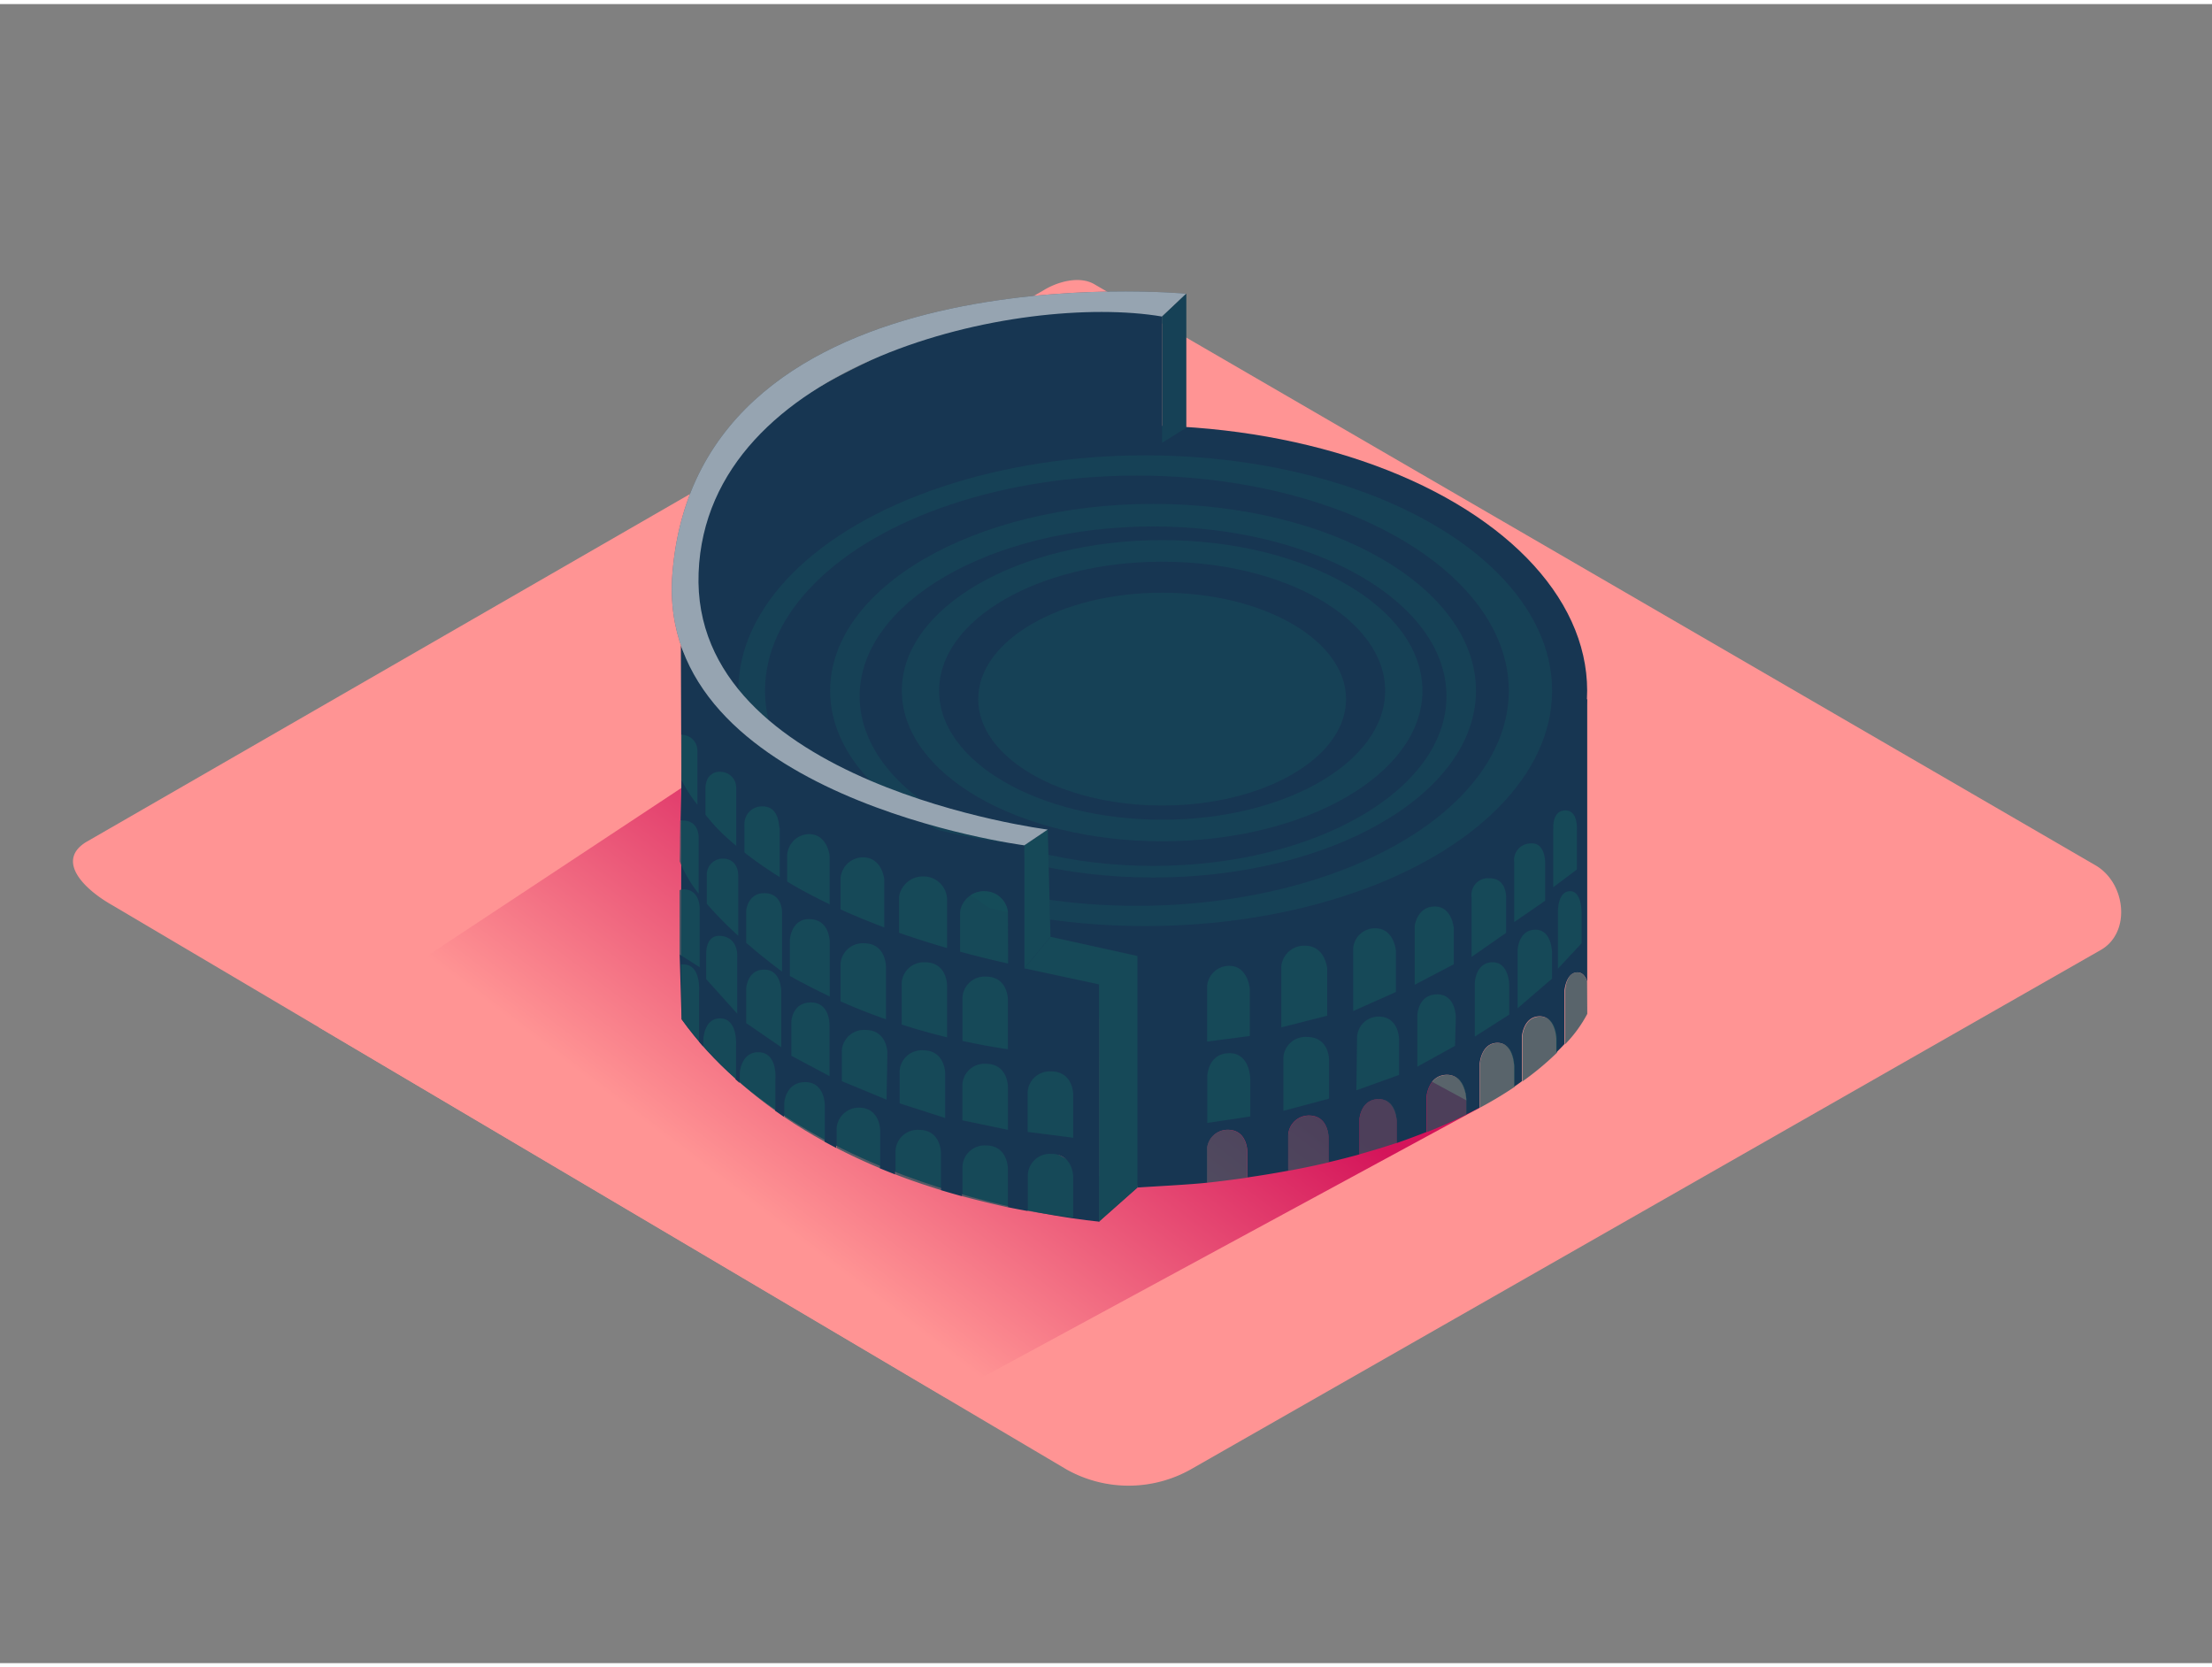 <svg id="Layer_2" data-name="Layer 2" xmlns="http://www.w3.org/2000/svg" xmlns:xlink="http://www.w3.org/1999/xlink" viewBox="0 0 400 300" width="406" height="306" class="illustration"><rect x="0" y="0" width="400" height="300" fill="#808080" stroke="none"/><defs><linearGradient id="linear-gradient" x1="140.44" y1="221.48" x2="187.6" y2="159.53" gradientUnits="userSpaceOnUse"><stop offset="0.01" stop-color="#ff9494"></stop><stop offset="1" stop-color="#d4145a"></stop></linearGradient></defs><title>PP</title><path d="M192.9,265,20.4,163c-5.49-3.08-10.2-8.15-4.85-11.46L188.68,51.77c2.6-1.61,6.54-2.66,9.18-1.13L378.93,155.73c5.49,3.19,6.48,12.1,1,15.29L215.64,264.79A22.94,22.94,0,0,1,192.9,265Z" fill="#ff9494"></path><polyline points="267.6 199.56 170.92 251.96 57.69 185.04 140.24 130.5" fill="url(#linear-gradient)"></polyline><path d="M198.74,220.16s-52.61-4.5-75.49-36.58l-.35-11.74L198.84,212Z" fill="#173652"></path><path d="M285.25,175.09c1,0,1.5.85,1.77,1.73V125.68l-91.6,46.41,5.09,16.81,5.19,25.1c3.4-.23,9.46-.53,12.57-.87,0-2.75,0-5.84,0-6a3.72,3.72,0,0,1,3.76-3.57c3.53,0,3.53,3.94,3.53,3.94v4.68q3.85-.56,7.39-1.22c0-2.85,0-6.26,0-6.41a3.72,3.72,0,0,1,3.76-3.57c3.53,0,3.53,3.94,3.53,3.94v4.51c1.95-.46,3.81-.93,5.6-1.43,0-2.85,0-6.26,0-6.41s.32-3.57,3.47-3.57,3.25,3.94,3.25,3.94v4q2.84-1,5.39-2c0-3,0-6.19,0-6.34s.35-4,3.71-4,3.48,4.44,3.48,4.44v2.73q1.26-.62,2.43-1.25c0-3.2,0-7.68,0-7.86s.3-3.84,3.23-3.84,3,4.24,3,4.24v3.7c.48-.33.95-.65,1.4-1,0-3.12,0-7.83,0-8s.3-3.74,3.23-3.74,3,4.13,3,4.13v2.41c.54-.54,1-1,1.49-1.54,0-2.63,0-9.44,0-9.64S283.25,175.09,285.25,175.09Z" fill="#173652"></path><path d="M287,176.82c-.27-.88-.78-1.73-1.77-1.73-2,0-2.2,3.1-2.2,3.35s0,7,0,9.64a23.61,23.61,0,0,0,4-5.48Z" fill="#16515b" opacity="0.71"></path><path d="M278.51,183.09c-2.93,0-3.23,3.46-3.23,3.74s0,4.89,0,8a52.15,52.15,0,0,0,6.27-5.21v-2.41S281.54,183.09,278.51,183.09Z" fill="#16515b" opacity="0.71"></path><path d="M270.85,187.86c-2.93,0-3.23,3.56-3.23,3.84s0,4.66,0,7.86a72.22,72.22,0,0,0,6.27-3.76v-3.7S273.87,187.86,270.85,187.86Z" fill="#16515b" opacity="0.71"></path><path d="M261.7,193.64c-3.37,0-3.71,3.72-3.71,4s0,3.35,0,6.34c2.62-1,5-2.1,7.21-3.18v-2.73S265.18,193.64,261.7,193.64Z" fill="#16515b" opacity="0.71"></path><path d="M249.33,198c-3.14,0-3.47,3.31-3.47,3.57s0,3.56,0,6.41q3.56-1,6.73-2.05v-4S252.58,198,249.33,198Z" fill="#16515b" opacity="0.71"></path><path d="M236.72,201a3.72,3.72,0,0,0-3.76,3.57c0,.15,0,3.56,0,6.41q3.82-.71,7.3-1.53v-4.51S240.24,201,236.72,201Z" fill="#16515b" opacity="0.71"></path><path d="M222,203.57a3.72,3.72,0,0,0-3.76,3.57c0,.14,0,3.23,0,6q3.78-.42,7.3-.93v-4.68S225.56,203.57,222,203.57Z" fill="#16515b" opacity="0.71"></path><ellipse cx="205.69" cy="124.16" rx="81.32" ry="47.97" fill="#173652"></ellipse><ellipse cx="207.09" cy="124.16" rx="73.58" ry="42.56" fill="#16515b" opacity="0.44"></ellipse><ellipse cx="205.59" cy="124.16" rx="67.25" ry="38.9" fill="#173652"></ellipse><ellipse cx="208.51" cy="124.16" rx="58.39" ry="33.78" fill="#16515b" opacity="0.44"></ellipse><ellipse cx="208.51" cy="125.15" rx="53.06" ry="30.69" fill="#173652"></ellipse><ellipse cx="210.15" cy="124.16" rx="47.07" ry="27.23" fill="#16515b" opacity="0.44"></ellipse><ellipse cx="210.15" cy="124.16" rx="40.33" ry="23.33" fill="#173652"></ellipse><path d="M210.15,56.5V79.33s-70.88-5.21-80.94,37.8c0,0-17.41-29.08,22.78-50S210.15,56.5,210.15,56.5Z" fill="#173652"></path><path d="M198.74,177.27l-75.49-52.53-.1,49a2.68,2.68,0,0,1,.4,0c3.33,0,2.86,5,2.86,5v8.88l.73.86v-1.24c0-.28.28-3.76,3-3.76,3.33,0,2.86,5,2.86,5v5.95l.73.65V193.3c0-.28.31-3.76,3.32-3.76,3.62,0,3.11,5,3.11,5v5.57l1.61,1.12v-2.56c0-.28.35-3.76,3.79-3.76s3.55,4.16,3.55,4.16v6.65q1.06.58,2.12,1.13v-3.54a4,4,0,0,1,4.06-3.76c3.81,0,3.81,4.16,3.81,4.16v6.81q1.4.58,2.79,1.12v-4.31a4,4,0,0,1,4.24-3.76c4,0,4,4.16,4,4.16v6.74q2,.6,3.89,1.12v-5.43a4,4,0,0,1,4.24-3.76c4,0,4,4.16,4,4.16v7q1.85.38,3.59.69v-6.55a4,4,0,0,1,4.24-3.76c4,0,4,4.16,4,4.16v7.37c5.83.68,4.67.72,4.67.72Z" fill="#173652"></path><path d="M190.1,207.91a4,4,0,0,0-4.24,3.76v6.55c3,.54,5.82.93,8.21,1.21v-7.37S194.07,207.91,190.1,207.91Z" fill="#16515b" opacity="0.71"></path><path d="M178.29,206.39a4,4,0,0,0-4.24,3.76v5.43c2.86.77,5.61,1.42,8.21,2v-7S182.27,206.39,178.29,206.39Z" fill="#16515b" opacity="0.71"></path><path d="M166.18,203.57a4,4,0,0,0-4.24,3.76v4.31c2.78,1.07,5.53,2,8.21,2.82v-6.74S170.16,203.57,166.18,203.57Z" fill="#16515b" opacity="0.71"></path><path d="M155.35,199.56a4,4,0,0,0-4.06,3.76v3.54c2.62,1.35,5.25,2.57,7.88,3.66v-6.81S159.16,199.56,155.35,199.56Z" fill="#16515b" opacity="0.71"></path><path d="M145.61,194.93c-3.43,0-3.79,3.49-3.79,3.76v2.56c2.4,1.63,4.86,3.12,7.34,4.48v-6.65S149.16,194.93,145.61,194.93Z" fill="#16515b" opacity="0.71"></path><path d="M137.1,189.53c-3,0-3.32,3.49-3.32,3.76V195a80.36,80.36,0,0,0,6.43,5.1v-5.57S140.73,189.53,137.1,189.53Z" fill="#16515b" opacity="0.71"></path><path d="M130.19,183.41c-2.76,0-3,3.49-3,3.76v1.24a73.83,73.83,0,0,0,5.91,6v-5.95S133.52,183.41,130.19,183.41Z" fill="#16515b" opacity="0.71"></path><path d="M123.55,173.65a2.68,2.68,0,0,0-.4,0l.1,9.89c1,1.38,2.07,2.7,3.16,4v-8.88S126.88,173.65,123.55,173.65Z" fill="#16515b" opacity="0.71"></path><path d="M173.78,163.29a4.4,4.4,0,0,1,4.31-2.87,4.26,4.26,0,0,1,4.14,3.71,1.89,1.89,0,0,1,0,.36v9.89c4.06,1.57,3.57-.73,3.57-.73l-.59-21.55c-51.35-5.84-62.09-36.1-62.09-36.1l.09,24.35v-8.21h.19a2.83,2.83,0,0,1,2.67,2.68,1.86,1.86,0,0,1,0,.29v9.68c.47.62,1,1.23,1.45,1.84v-4.93a2.7,2.7,0,0,1,.13-.84,2.42,2.42,0,0,1,2.75-2,2.83,2.83,0,0,1,2.67,2.68,1.86,1.86,0,0,1,0,.29v11.08c.47.46.95.91,1.43,1.36V149a6.3,6.3,0,0,1,0-.86,3.15,3.15,0,0,1,3.31-3.07c2.74,0,2.93,2.91,3,3.71a2.55,2.55,0,0,1,0,.36v10.11l1.4.93V154a3.1,3.1,0,0,1,.18-1.06,4,4,0,0,1,3.81-2.87c2.85,0,3.53,2.91,3.67,3.71a2.12,2.12,0,0,1,0,.36v10.36q1,.48,1.95.92V158.2a3,3,0,0,1,.18-1.06,4.06,4.06,0,0,1,3.92-2.87c2.93,0,3.63,2.91,3.77,3.71a2.06,2.06,0,0,1,0,.36v10.32q1.35.48,2.68.92v-7.91a2.78,2.78,0,0,1,.2-1.06,4.4,4.4,0,0,1,4.31-2.87,4.26,4.26,0,0,1,4.14,3.71,1.89,1.89,0,0,1,0,.36v10.28l2.32.56v-8.3A2.78,2.78,0,0,1,173.78,163.29Z" fill="#173652"></path><path d="M182.27,164.49a1.89,1.89,0,0,0,0-.36,4.26,4.26,0,0,0-4.14-3.71,4.4,4.4,0,0,0-4.31,2.87,2.78,2.78,0,0,0-.2,1.06v8.3c3.13.73,6.06,1.29,8.68,1.73Zm-4.62,5.05a6.05,6.05,0,0,1,.55-.69A6.05,6.05,0,0,0,177.64,169.55Z" fill="#16515b" opacity="0.71"></path><path d="M171.23,161.45a4.26,4.26,0,0,0-4.14-3.71,4.4,4.4,0,0,0-4.31,2.87,2.78,2.78,0,0,0-.2,1.06v7.91c3,1,5.89,1.81,8.68,2.51V161.81A1.89,1.89,0,0,0,171.23,161.45Z" fill="#16515b" opacity="0.71"></path><path d="M159.87,158c-.14-.8-.84-3.67-3.77-3.71a4.06,4.06,0,0,0-3.92,2.87,3,3,0,0,0-.18,1.06v7.25c2.62,1.2,5.27,2.27,7.91,3.21V158.34A2.06,2.06,0,0,0,159.87,158Z" fill="#16515b" opacity="0.71"></path><path d="M150,153.8c-.14-.8-.82-3.67-3.67-3.71a4,4,0,0,0-3.81,2.87,3.1,3.1,0,0,0-.18,1.06v6.18a75.08,75.08,0,0,0,7.68,4.32V154.16A2.12,2.12,0,0,0,150,153.8Z" fill="#16515b" opacity="0.71"></path><path d="M140.93,148.79c-.11-.8-.3-3.71-3-3.71a3.15,3.15,0,0,0-3.31,3.07,6.3,6.3,0,0,0,0,.86v5.23a57.28,57.28,0,0,0,6.38,5V149.16A2.55,2.55,0,0,0,140.93,148.79Z" fill="#16515b" opacity="0.71"></path><path d="M133.12,141.52a2.83,2.83,0,0,0-2.67-2.68,2.42,2.42,0,0,0-2.75,2,2.7,2.7,0,0,0-.13.84v4.93c2.72,3.32,5.57,6.26,5.57,6.26V141.8A1.86,1.86,0,0,0,133.12,141.52Z" fill="#16515b" opacity="0.71"></path><path d="M126.1,134.82a2.83,2.83,0,0,0-2.67-2.68h-.19v8.23a27.08,27.08,0,0,0,2.88,4.42V135.1A1.86,1.86,0,0,0,126.1,134.82Z" fill="#16515b" opacity="0.71"></path><path d="M122.9,155l.06.16v-2.78Z" fill="#16515b" opacity="0.71"></path><path d="M198.74,191V177.27l-4.34-1.41c-61.81-10.41-71.15-35.5-71.15-35.5l-.18,7.31a3,3,0,0,1,.42,0c2.95,0,2.85,3,2.85,3V160.9q.7.91,1.48,1.81v-5.42a2.89,2.89,0,0,1,2.85-2.76c2.95,0,2.85,3,2.85,3v10.92l1.43,1.27v-5.81c0-.28.41-3.18,3.24-3.18,3.36,0,3.24,3.46,3.24,3.46V175l1.42.8v-6.54c0-.28.32-3.76,3.48-3.76,3.73,0,3.73,4,3.73,4v10c.65.3,1.3.59,1.95.87V173.6a4,4,0,0,1,4.24-3.76c4,0,4,4.16,4,4.16v9.59q1.43.5,2.84,1V177a4,4,0,0,1,4.24-3.76c4,0,4,4.16,4,4.16v9.41q1.41.34,2.79.65v-7.87a4,4,0,0,1,4.24-3.76c4,0,4,4.16,4,4.16v9C194.86,190.88,198.74,191,198.74,191Z" fill="#173652"></path><path d="M178.29,175.86a4,4,0,0,0-4.24,3.76v7.87c2.88.63,5.63,1.12,8.21,1.51v-9S182.27,175.86,178.29,175.86Z" fill="#16515b" opacity="0.71"></path><path d="M167.29,173.27a4,4,0,0,0-4.24,3.76v7.5c2.81.9,5.56,1.67,8.21,2.31v-9.41S171.27,173.27,167.29,173.27Z" fill="#16515b" opacity="0.71"></path><path d="M156.23,169.83A4,4,0,0,0,152,173.6v6.74c2.77,1.22,5.51,2.3,8.21,3.24V174S160.21,169.83,156.23,169.83Z" fill="#16515b" opacity="0.71"></path><path d="M146.31,165.45c-3.15,0-3.48,3.49-3.48,3.76v6.54q3.61,2,7.21,3.71v-10S150,165.45,146.31,165.45Z" fill="#16515b" opacity="0.71"></path><path d="M138.18,160.76c-2.83,0-3.24,2.91-3.24,3.18v5.81c3.56,3.11,6.48,5.2,6.48,5.2V164.22S141.53,160.76,138.18,160.76Z" fill="#16515b" opacity="0.71"></path><path d="M130.66,154.52a2.89,2.89,0,0,0-2.85,2.76v5.42a68.07,68.07,0,0,0,5.69,5.78V157.56S133.61,154.52,130.66,154.52Z" fill="#16515b" opacity="0.71"></path><path d="M123,147.68v4.71l.11-4.72Z" fill="#16515b" opacity="0.71"></path><path d="M123.49,147.63a3,3,0,0,0-.42,0l-.11,4.72v2.78a22.92,22.92,0,0,0,3.38,5.72V150.68S126.44,147.63,123.49,147.63Z" fill="#16515b" opacity="0.71"></path><path d="M194.07,205v-7.84s0-4.16-4-4.16a4,4,0,0,0-4.24,3.76c0,.28,0,7.19,0,7.19Z" fill="#16515b" opacity="0.71"></path><path d="M182.27,203.57v-7.79s0-4.16-4-4.16a4,4,0,0,0-4.24,3.76v6.47Z" fill="#16515b" opacity="0.71"></path><path d="M170.92,201.43v-8.09s0-4.16-4-4.16a4,4,0,0,0-4.24,3.76v5.84Z" fill="#16515b" opacity="0.71"></path><path d="M160.32,198.12l.15-8.46s0-4.16-4-4.16a4,4,0,0,0-4.24,3.76v5.51Z" fill="#16515b" opacity="0.71"></path><path d="M150,193.86v-9.45s0-3.89-3.34-3.89-3.56,3.26-3.56,3.52v6.14Z" fill="#16515b" opacity="0.71"></path><path d="M141.28,188.63V178.48s0-3.89-3.07-3.89-3.28,3.26-3.28,3.52v6.16Z" fill="#16515b" opacity="0.71"></path><path d="M133.32,182.57V172.42s.35-3.54-2.86-3.92c-3-.35-2.76,3.29-2.76,3.55v4.27Z" fill="#16515b" opacity="0.71"></path><path d="M124,160.09a2,2,0,0,0-1.12.14v11.62l3.64,2.31V164S126.85,160.46,124,160.09Z" fill="#16515b" opacity="0.71"></path><polygon points="189.96 168.66 189.47 149.27 185.24 152.1 185.24 174.37 189.96 168.66" fill="#173652"></polygon><polygon points="198.74 220.16 205.69 214 205.69 193.45 205.69 172.13 189.96 168.66 185.24 174.37 198.74 177.27 198.74 220.16" fill="#173652"></polygon><polygon points="189.96 168.66 189.47 149.27 185.24 152.1 185.24 174.37 189.96 168.66" fill="#16515b" opacity="0.71"></polygon><path d="M189.46,149.27s-64.62-8.16-63.13-46.45,58.13-50.67,83.81-46.32l4.36-4.13s-88.38-8.4-92.92,50.75c-3.09,40.33,63.65,49,63.65,49Z" fill="#173652"></path><path d="M189.46,149.27s-64.62-8.16-63.13-46.45,58.13-50.67,83.81-46.32l4.36-4.13s-88.38-8.4-92.92,50.75c-3.09,40.33,63.65,49,63.65,49Z" fill="#fff" opacity="0.55"></path><polygon points="214.51 52.38 214.51 76.61 210.15 79.33 210.15 56.5 214.51 52.38" fill="#173652"></polygon><polygon points="214.51 52.38 214.51 76.61 210.15 79.33 210.15 56.5 214.51 52.38" fill="#16515b" opacity="0.44"></polygon><ellipse cx="210.15" cy="125.68" rx="33.26" ry="19.24" fill="#16515b" opacity="0.44"></ellipse><path d="M226.09,201.15v-6.79s0-4.66-3.78-4.66-4,3.91-4,4.22,0,8.4,0,8.4Z" fill="#16515b" opacity="0.71"></path><path d="M240.33,197.93v-7.11s0-4.05-4-4.05a4,4,0,0,0-4.25,3.66c0,.27,0,9.7,0,9.7Z" fill="#16515b" opacity="0.71"></path><path d="M253,193.64v-6.42s0-4.13-3.68-4.13a3.89,3.89,0,0,0-3.92,3.74c0,.28-.13,9.59-.13,9.59Z" fill="#16515b" opacity="0.71"></path><path d="M263.12,188.38l.14-5.19s0-4.13-3.36-4.13-3.59,3.46-3.59,3.74,0,9.34,0,9.34Z" fill="#16515b" opacity="0.71"></path><path d="M272.92,182.73v-5.34s0-4.13-3-4.13-3.23,3.46-3.23,3.74,0,9.71,0,9.71Z" fill="#16515b" opacity="0.71"></path><path d="M280.66,176.23V171.5s0-4.13-3-4.13-3.23,3.46-3.23,3.74,0,10.48,0,10.48Z" fill="#16515b" opacity="0.71"></path><path d="M286,169.84V164.1s0-3.7-2.07-3.7-2.2,3.1-2.2,3.35,0,10.67,0,10.67Z" fill="#16515b" opacity="0.71"></path><path d="M285.15,156.5v-7s.34-3.7-2.07-3.7-2.2,3.1-2.2,3.35,0,10.55,0,10.55Z" fill="#16515b" opacity="0.71"></path><path d="M279.42,162.14v-6.57s.2-4.09-2.71-3.79a3,3,0,0,0-2.89,3.43c0,.25,0,10.79,0,10.79Z" fill="#16515b" opacity="0.71"></path><path d="M272.36,167.94v-6.07s.3-3.8-3-3.79a3,3,0,0,0-3.25,3.43c0,.25,0,10.79,0,10.79Z" fill="#16515b" opacity="0.71"></path><path d="M262.89,173.63v-6.57s-.33-3.89-3.42-3.89-3.64,3.26-3.64,3.52,0,10.64,0,10.64Z" fill="#16515b" opacity="0.71"></path><path d="M252.42,178.64v-7.52s-.35-4-3.72-4a3.94,3.94,0,0,0-4,3.61c0,.27,0,11.36,0,11.36Z" fill="#16515b" opacity="0.71"></path><path d="M240,182.93v-8.57s-.38-4.09-4-4.09a4.15,4.15,0,0,0-4.3,3.7c0,.27,0,11.07,0,11.07Z" fill="#16515b" opacity="0.71"></path><path d="M226,186.6V178s-.36-4.09-3.72-4.09a4,4,0,0,0-4,3.7c0,.27,0,10,0,10Z" fill="#16515b" opacity="0.71"></path><polygon points="198.74 220.16 205.69 214 205.69 193.45 205.69 172.13 189.96 168.66 185.24 174.37 198.74 177.27 198.74 220.16" fill="#16515b" opacity="0.71"></polygon></svg>